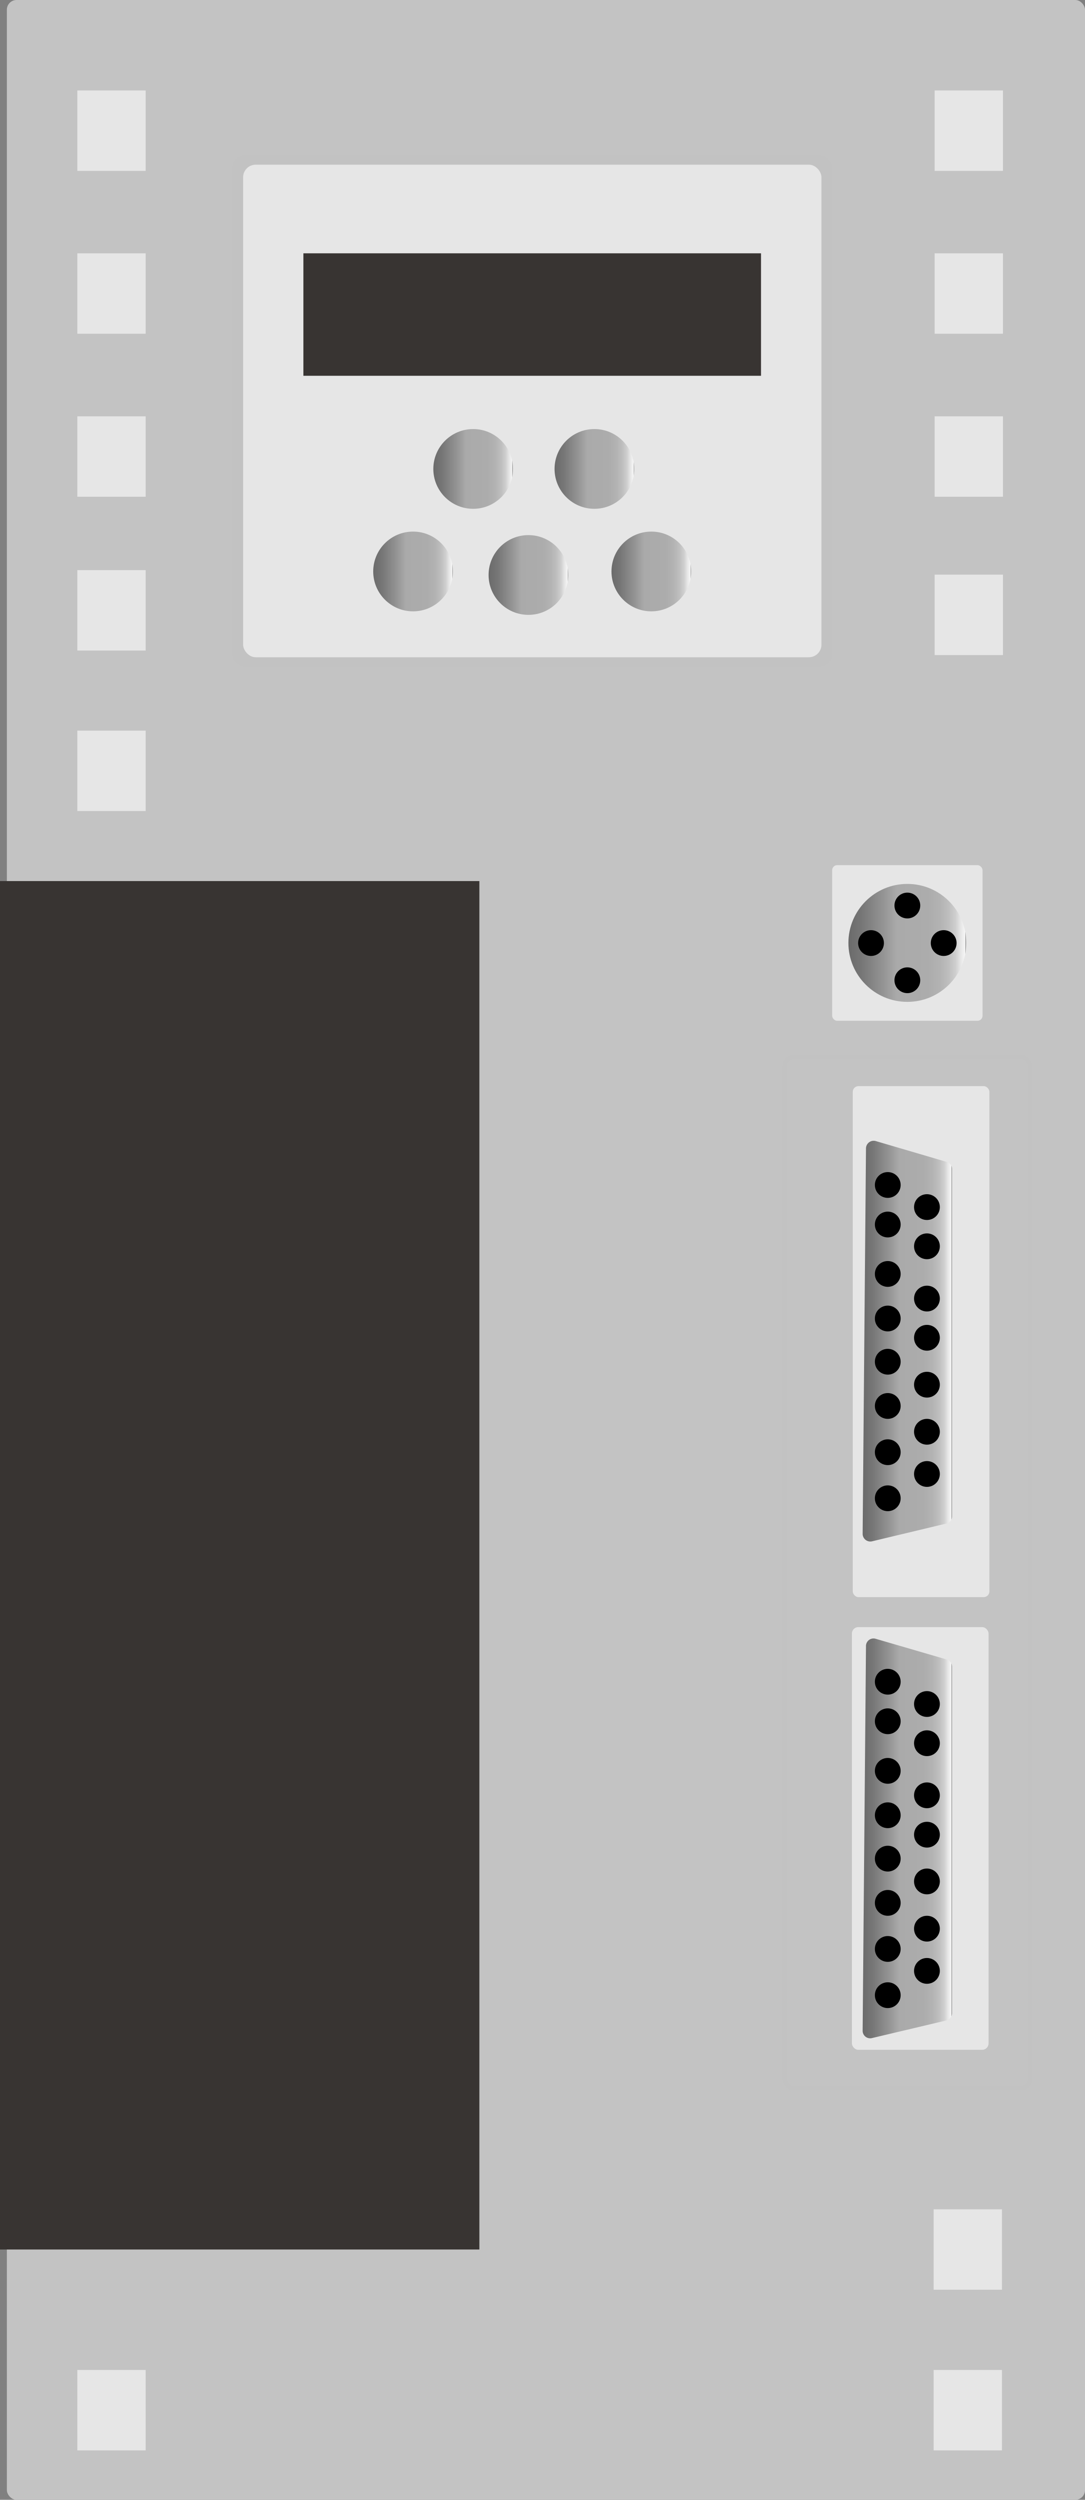 <svg xmlns="http://www.w3.org/2000/svg" xmlns:xlink="http://www.w3.org/1999/xlink" viewBox="0 0 64.8 149.21"><rect x="0" y="0" width="64.8" height="149.21" fill="#808080" stroke="none"/><defs><style>.cls-1{fill:#c3c3c3;}.cls-2{fill:#e6e6e6;}.cls-3{fill:#c1c1c1;}.cls-3,.cls-6{opacity:0.51;}.cls-4{fill:url(#未命名的渐变_85);}.cls-5{fill:url(#未命名的渐变_85-2);}.cls-6{fill:none;stroke:#c1c1c1;stroke-miterlimit:10;stroke-width:0.25px;}.cls-7{fill:#383432;}.cls-8{fill:url(#未命名的渐变_85-3);}.cls-9{fill:url(#未命名的渐变_85-4);}.cls-10{fill:url(#未命名的渐变_85-5);}.cls-11{fill:url(#未命名的渐变_85-6);}.cls-12{fill:url(#未命名的渐变_85-7);}.cls-13{fill:url(#未命名的渐变_85-8);}</style><linearGradient id="未命名的渐变_85" x1="51.52" y1="80.08" x2="56.87" y2="80.08" gradientUnits="userSpaceOnUse"><stop offset="0" stop-color="#6b6b6b"/><stop offset="0.11" stop-color="#767676"/><stop offset="0.3" stop-color="#959595"/><stop offset="0.41" stop-color="#aaa"/><stop offset="0.68" stop-color="#acacac"/><stop offset="0.78" stop-color="#b3b3b3"/><stop offset="0.85" stop-color="#bebebe"/><stop offset="0.91" stop-color="#cfcfcf"/><stop offset="0.95" stop-color="#e5e5e5"/><stop offset="0.99" stop-color="#f6f6f6"/><stop offset="0.99" stop-color="#ededed"/><stop offset="0.99" stop-color="#d4d4d4"/><stop offset="0.99" stop-color="#adadad"/></linearGradient><linearGradient id="未命名的渐变_85-2" x1="51.52" y1="109.73" x2="56.87" y2="109.73" xlink:href="#未命名的渐变_85"/><linearGradient id="未命名的渐变_85-3" x1="25.88" y1="27.99" x2="30.64" y2="27.99" xlink:href="#未命名的渐变_85"/><linearGradient id="未命名的渐变_85-4" x1="33.12" y1="27.99" x2="37.88" y2="27.99" xlink:href="#未命名的渐变_85"/><linearGradient id="未命名的渐变_85-5" x1="36.52" y1="34.11" x2="41.28" y2="34.11" xlink:href="#未命名的渐变_85"/><linearGradient id="未命名的渐变_85-6" x1="50.67" y1="56.28" x2="57.71" y2="56.28" xlink:href="#未命名的渐变_85"/><linearGradient id="未命名的渐变_85-7" x1="29.18" y1="34.32" x2="33.94" y2="34.32" xlink:href="#未命名的渐变_85"/><linearGradient id="未命名的渐变_85-8" x1="22.29" y1="34.11" x2="27.05" y2="34.11" xlink:href="#未命名的渐变_85"/></defs><title>AC drive交流传动)</title><g id="图层_2" data-name="图层 2"><g id="图层_59" data-name="图层 59"><g id="AC_drive交流传动_" data-name="AC drive交流传动)"><rect class="cls-1" x="0.41" width="64.39" height="149.21" rx="0.58"/><rect class="cls-2" x="4.62" y="5.4" width="4.08" height="4.8"/><rect class="cls-3" x="13.87" y="9.28" width="35.83" height="30.5" rx="0.75"/><rect class="cls-2" x="14.52" y="9.83" width="34.54" height="29.4" rx="0.75"/><rect class="cls-2" x="55.82" y="5.4" width="4.08" height="4.8"/><rect class="cls-2" x="55.82" y="15.12" width="4.08" height="4.8"/><rect class="cls-2" x="55.82" y="24.85" width="4.08" height="4.8"/><rect class="cls-2" x="55.82" y="34.3" width="4.08" height="4.8"/><rect class="cls-2" x="50.93" y="64.83" width="8.16" height="30.5" rx="0.34"/><rect class="cls-2" x="50.88" y="97.12" width="8.16" height="25.23" rx="0.38"/><path class="cls-4" d="M56.51,90.94,52.08,92a.46.46,0,0,1-.56-.45l.2-23a.46.46,0,0,1,.59-.44l4.22,1.24a.45.45,0,0,1,.34.44V90.5A.46.46,0,0,1,56.51,90.94Z"/><circle cx="53.02" cy="70.73" r="0.77"/><circle cx="55.36" cy="72.05" r="0.77"/><circle cx="55.36" cy="74.39" r="0.77"/><circle cx="55.36" cy="77.51" r="0.77"/><circle cx="55.36" cy="79.85" r="0.77"/><circle cx="55.36" cy="82.65" r="0.77"/><circle cx="55.36" cy="85.46" r="0.77"/><circle cx="55.36" cy="87.98" r="0.77"/><circle cx="53.02" cy="73.09" r="0.77"/><circle cx="53.02" cy="76.04" r="0.77"/><circle cx="53.02" cy="78.7" r="0.77"/><circle cx="53.02" cy="81.28" r="0.77"/><circle cx="53.02" cy="83.92" r="0.77"/><circle cx="53.02" cy="86.68" r="0.77"/><circle cx="53.02" cy="89.43" r="0.77"/><path class="cls-5" d="M56.51,120.6l-4.43,1.05a.45.45,0,0,1-.56-.45l.2-22.94a.45.45,0,0,1,.59-.44l4.22,1.23a.47.47,0,0,1,.34.44v20.66A.47.47,0,0,1,56.51,120.6Z"/><circle cx="53.02" cy="100.38" r="0.77"/><circle cx="55.36" cy="101.71" r="0.77"/><circle cx="55.36" cy="104.05" r="0.77"/><circle cx="55.36" cy="107.16" r="0.77"/><circle cx="55.36" cy="109.51" r="0.77"/><circle cx="55.36" cy="112.3" r="0.77"/><circle cx="55.36" cy="115.12" r="0.77"/><circle cx="55.36" cy="117.64" r="0.77"/><circle cx="53.02" cy="102.74" r="0.77"/><circle cx="53.02" cy="105.7" r="0.77"/><circle cx="53.02" cy="108.35" r="0.77"/><circle cx="53.02" cy="110.94" r="0.77"/><circle cx="53.02" cy="113.58" r="0.77"/><circle cx="53.02" cy="116.33" r="0.77"/><circle cx="53.02" cy="119.09" r="0.77"/><rect class="cls-2" x="55.76" y="131.87" width="4.08" height="4.8"/><rect class="cls-2" x="4.62" y="141.46" width="4.08" height="4.8"/><rect class="cls-2" x="55.76" y="141.46" width="4.08" height="4.8"/><rect class="cls-2" x="49.7" y="51.64" width="8.98" height="9.29" rx="0.3"/><rect class="cls-6" x="46.86" y="63.08" width="14.65" height="61.57" rx="0.56"/><rect class="cls-2" x="4.62" y="15.12" width="4.08" height="4.8"/><rect class="cls-2" x="4.62" y="24.85" width="4.08" height="4.8"/><rect class="cls-2" x="4.62" y="34.03" width="4.08" height="4.8"/><rect class="cls-2" x="4.62" y="43.61" width="4.08" height="4.8"/><rect class="cls-7" y="52.59" width="28.63" height="81.68"/><rect class="cls-7" x="18.12" y="15.12" width="27.33" height="7.31"/><circle class="cls-8" cx="28.26" cy="27.99" r="2.38"/><circle class="cls-9" cx="35.5" cy="27.99" r="2.38"/><circle class="cls-10" cx="38.9" cy="34.11" r="2.38"/><circle class="cls-11" cx="54.19" cy="56.28" r="3.52"/><circle class="cls-12" cx="31.56" cy="34.32" r="2.38"/><circle class="cls-13" cx="24.67" cy="34.11" r="2.38"/><circle cx="54.19" cy="54.05" r="0.77"/><circle cx="56.36" cy="56.29" r="0.77"/><circle cx="54.19" cy="58.51" r="0.77"/><circle cx="52.02" cy="56.29" r="0.77"/></g></g></g></svg>